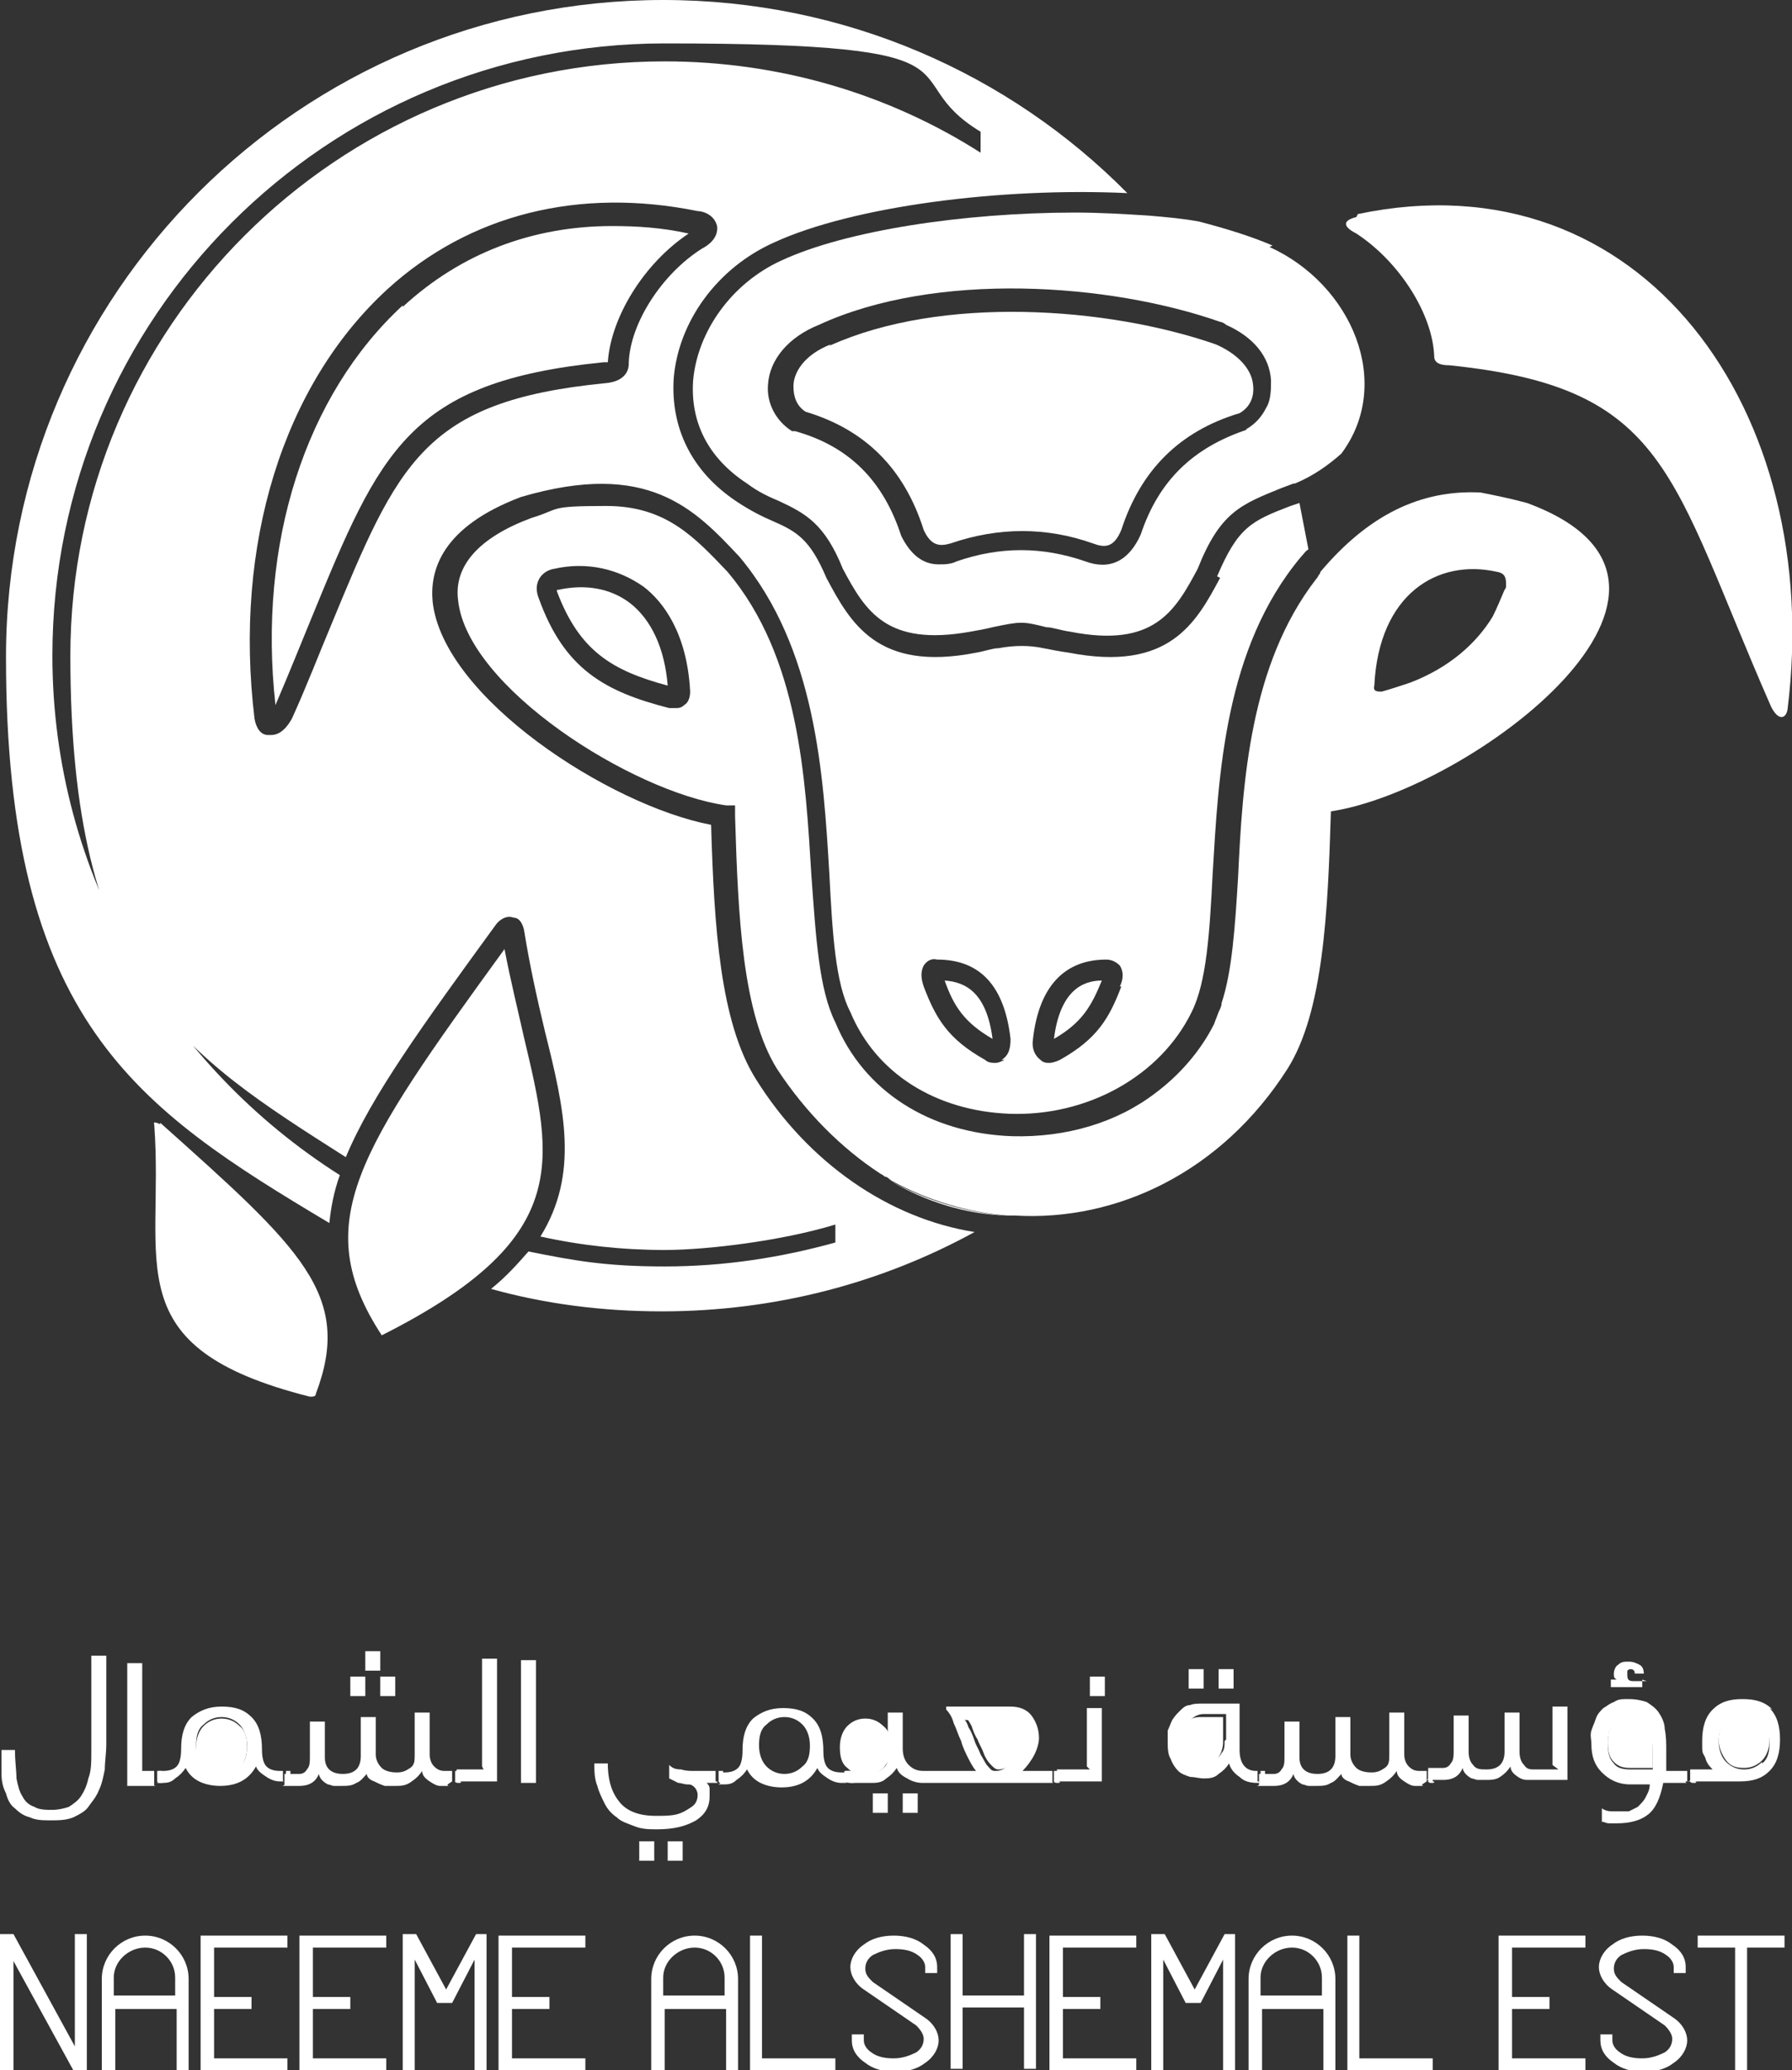 <?xml version="1.0" encoding="UTF-8"?>
<svg id="Layer_1" data-name="Layer 1" xmlns="http://www.w3.org/2000/svg" version="1.1" viewBox="0 0 119.7 138.3">
  <rect x="0" y="0" width="119.7" height="138.3" fill="#333333" stroke="none"/>
  <defs>
    <style>
      .cls-1 {
        fill: #fff;
        stroke-width: 0px;
      }
    </style>
  </defs>
  <g>
    <path class="cls-1" d="M10.7,75.1c-.2-.1-.5-.2-.4,0,.7,9.3-2.7,14.9,10.4,18.2.2,0,.4,0,.4-.2,2.5-6.6-1-9.7-10.4-18.1Z"/>
    <path class="cls-1" d="M35,69.3c-.4-1.8-.9-3.8-1.3-5.9-9.8,13.5-13.1,18.3-8.2,25.8,12.7-6.4,11.5-11.5,9.5-19.9Z"/>
    <path class="cls-1" d="M90.6,14.5c-1.2.3-.6.8,0,1.1,2.9,1.9,5.1,5.4,5.2,8.2,0,.5.5.6,1,.6,14.7,1.5,14.7,7.3,21.5,22.8.5,1,1,.8,1.1.2,2.5-19.9-9.7-37.1-28.7-33.1Z"/>
    <path class="cls-1" d="M37.2,39.4s0,0,0,0c0,0,0,0,0,.1,1.5,4,3.7,5.3,7.4,6.3-.2-2.5-1.1-4.4-2.5-5.5-1.3-1-3-1.3-4.8-.9Z"/>
    <path class="cls-1" d="M67.2,81.2c-2.7-.2-5.3-1-7.7-2.3,2.4,1.4,5,2.2,7.7,2.3Z"/>
    <path class="cls-1" d="M81.5,38.6c-1.6,3-3.4,6.3-10.1,5-.7-.1-1.2-.2-1.7-.3q-1.4-.3-3,0c-.4,0-.9.2-1.5.3-6.6,1.3-8.4-2-10-5-1.1-2.6-2-3.1-3.6-3.8-.7-.3-1.5-.7-2.4-1.3-3-2-4.4-4.9-4.2-8.2.3-3.8,2.9-7.4,6.7-9.1,5.2-2.4,15.1-3.7,23.6-3.3C67.4,4.9,56.4,0,44.3,0,20.1,0,.4,19.6.4,43.9s8.7,30.1,21.6,37.8c.1-1,.3-2.1.7-3.2C11.2,71.2,3.5,58.4,3.5,43.8,3.5,21.2,21.8,2.9,44.4,2.9s15,2.2,21.1,5.9v1.4c-6.1-3.9-13.4-6.1-21.1-6.1C22.5,4.1,4.7,21.9,4.7,43.8s7.4,26.5,18.4,33.5c1.7-4.1,5.2-8.9,10-15.5.2-.3.7-.7,1.2-.5.4,0,.6.4.7.8.4,2.5.9,4.7,1.4,6.8,1.3,5.2,2.3,9.5-.3,13.7,2.7.6,5.5.9,8.3.9s7.8-.6,11.4-1.7v1.2c-3.6,1-7.4,1.6-11.4,1.6s-6.1-.4-9.1-1c-.7.8-1.5,1.7-2.5,2.5,3.6,1,7.4,1.5,11.4,1.5,7.6,0,14.7-1.9,20.9-5.3-5.7-.9-11.1-4.6-14.6-10.2-2.4-3.8-2.8-10.2-3-17-6.8-1.3-17.9-8.5-18.6-14.9-.2-2.1.6-5,5.9-7,8.5-2.5,11.6.8,14.6,4,5.1,6.1,5.6,14.5,6,21.2.2,3.9.4,7.3,1.4,9.2,1.7,4.1,5.7,6.6,10.6,6.8,5.2.2,10.1-2.5,12.2-6.8,1-2,1.2-5.3,1.4-9.2.4-6.7.8-15.1,5.9-21.2.2-.2.3-.4.5-.5-.2-1-.4-2.1-.6-3.1l-.6.2c-2.6,1-3.5,1.4-4.9,4.7ZM42,24.3c0,.5-.3,1.2-1.6,1.3-12.1,1.2-13.8,5.3-18.3,16.2-.8,1.9-1.6,4-2.6,6.2-.5.9-1,1.1-1.4,1.1s-.1,0-.2,0c-.5,0-.8-.5-.9-1.1-1.4-11.6,1.9-22.3,8.9-28.7,5.5-5,12.8-6.8,20.7-5.2.3,0,1.1.2,1.3,1,.1.8-.6,1.3-1,1.5-2.7,1.7-4.8,5-4.9,7.6ZM67.1,70.8c-.2.1-.4.2-.6.2s-.5,0-.7-.2c-2.5-1.4-3.3-2.8-4.1-4.9-.2-.6-.2-1,0-1.4.2-.3.5-.5.9-.4,2.9,0,4.5,1.8,4.9,5.3h0c0,.6-.1,1.1-.6,1.4ZM74.9,65.9c-.8,2.1-1.6,3.5-4.1,4.9-.2.1-.5.2-.7.2s-.4,0-.6-.2c-.4-.3-.6-.8-.5-1.4.4-3.5,2.1-5.3,4.9-5.3.4,0,.7.2.9.4.2.3.3.8,0,1.4Z"/>
    <path class="cls-1" d="M55.5,23c-1.8.7-2.5,1.9-2.5,2.8,0,.7.2,1.3.8,1.7,4,1.2,6.6,3.8,7.9,7.9.5,1.1,1.1,1.1,1.8.9,3.2-1.1,6.4-1.1,9.5,0h0c.8.3,1.4.3,1.9-.9,1.3-4,3.9-6.6,7.9-7.8.7-.4,1-1.1.9-1.9-.1-1.1-1.1-2.1-2.5-2.7-7.2-2.5-18.3-3.3-25.8.1Z"/>
    <path class="cls-1" d="M85,16.4c-1.4-.6-3-1.1-4.9-1.6-1.1-.2-2.2-.3-3.4-.4-1.6-.1-3.2-.2-4.9-.2-7.4,0-15.3,1.2-19.6,3.2-3.3,1.5-5.6,4.7-5.9,8-.2,2.8,1,5.2,3.6,6.9.8.6,1.5.9,2.2,1.2,1.7.8,3,1.5,4.2,4.5,1.5,2.8,2.9,5.2,8.5,4.2.6-.1,1.1-.2,1.5-.3,1.9-.4,2-.4,3.6,0,.4,0,.9.2,1.6.3,5.6,1.1,7-1.4,8.5-4.2,1.5-3.8,2.9-4.3,5.6-5.4l.8-.3h.1c1.2-.5,2.2-1.2,3.1-2,3.5-4.7.7-11.3-4.8-13.8ZM83.5,28.7h-.2c-3.6,1.2-5.9,3.4-7.1,7-.8,1.8-2.1,2.4-3.7,1.8-2.9-1-5.7-1-8.6,0-.4.2-.8.2-1.2.2-1.1,0-1.9-.7-2.5-1.9-1.2-3.7-3.5-6-7.1-7h-.2c-1.1-.7-1.7-1.9-1.6-3.1.1-1.7,1.4-3.2,3.4-4,7.8-3.6,19.4-2.8,26.8-.2.1,0,.3.1.4.2,1.8.8,2.9,2.1,3,3.7,0,.6,0,1.3-.3,1.8-.3.6-.7,1.1-1.4,1.5Z"/>
    <path class="cls-1" d="M70.4,69.4c1.9-1.1,2.5-2.2,3.2-3.9-1.3,0-2.8.7-3.2,3.9Z"/>
    <path class="cls-1" d="M102,33.6c-1.1-.3-2.1-.5-3.1-.7-4-.2-7.5,1.5-10.7,5.3,0,0,0,.1-.1.2,0,0-.1.2-.2.3-4.4,5.7-4.9,13.5-5.2,19.9-.2,3.3-.4,6.3-1.1,8.4,0,.2-.1.4-.2.6-.1.3-.2.5-.3.8-.9,1.8-2.3,3.4-3.9,4.6-2.6,2-6,3-9.6,2.9-5.5-.2-9.9-3-11.8-7.6-1.1-2.2-1.3-5.7-1.6-9.8-.4-6.5-.8-14.6-5.6-20.3-2.2-2.3-4.1-4.4-8.1-4.4s-3,.2-5,.8c-3.5,1.3-5.2,3.2-4.9,5.5.6,5.8,11.6,12.8,17.9,13.7h.6c0,0,0,.7,0,.7.2,6.8.5,13.2,2.8,16.9,1.9,2.9,4.3,5.3,6.9,7,0,0,.2.1.3.2.2,0,.3.2.5.3,2.4,1.3,5.1,2.1,7.7,2.3,0,0,0,0,0,0,.1,0,.3,0,.4,0,0,0,0,0,.1,0,6.8.4,13.8-2.9,18.2-9.8,2.4-3.8,2.7-10.5,2.9-17.2,9.3-1.4,27.8-15.2,13.1-20.6ZM45.7,47.1c-.2.2-.4.2-.6.2s-.3,0-.4,0c-4.3-1.1-7-2.6-8.7-7.3-.2-.5-.2-.9,0-1.3.1-.2.4-.6,1-.7,2.2-.5,4.3,0,6,1.2,1.3,1,2.9,3.1,3.1,7,0,.5-.2.8-.4.9ZM100.6,39.1c0,.1,0,.2-.1.3-.3.7-.5,1.2-.8,1.8-1.1,1.8-2.9,3.4-5.5,4.4-.6.2-1.2.4-1.9.6-.3,0-.6,0-.5-.4.3-6.1,4.2-8.5,8.2-7.6.6.1.6.5.6.9Z"/>
    <path class="cls-1" d="M63.1,65.5c.6,1.7,1.3,2.8,3.2,3.9-.4-3.1-1.8-3.8-3.2-3.9Z"/>
    <path class="cls-1" d="M26.9,20.4c-6.5,6-9.7,15.9-8.5,26.7.9-2.1,1.7-4.1,2.4-5.8,4.6-11.2,6.5-15.8,19.5-17.1.2,0,.3,0,.3,0,.2-3,2.4-6.6,5.4-8.6-1.8-.4-3.5-.5-5.1-.5-5.3,0-10.1,1.8-14,5.4Z"/>
  </g>
  <g>
    <path class="cls-1" d="M5,129.2h.8v9.1h-.9l-4-7.3v7.3H0v-9.1h.9l4.1,7.5v-7.5Z"/>
    <path class="cls-1" d="M7.6,138.3h-.8v-6.1c0-1.6,1.3-2.9,2.9-2.9s2.9,1.3,2.9,2.9v6.1h-.8v-4.1h-4.1v4.1ZM7.6,133.3h4.1v-1.2c0-1.1-.9-2-2-2s-2.1.9-2.1,2v1.2Z"/>
    <path class="cls-1" d="M19.2,138.3h-5.8v-9h5.8v.8h-4.9v3.3h2.5v.8h-2.5v3.3h4.9v.8Z"/>
    <path class="cls-1" d="M25.8,138.3h-5.8v-9h5.8v.8h-4.9v3.3h2.5v.8h-2.5v3.3h4.9v.8Z"/>
    <path class="cls-1" d="M32.5,129.2v9.1h-.8v-7.4l-1.5,2.9h-1l-1.5-2.9v7.4h-.8v-9.1h.9l2,3.7,2-3.7h.9Z"/>
    <path class="cls-1" d="M39.1,138.3h-5.8v-9h5.8v.8h-4.9v3.3h2.5v.8h-2.5v3.3h4.9v.8Z"/>
    <path class="cls-1" d="M44.3,138.3h-.8v-6.1c0-1.6,1.3-2.9,2.9-2.9s2.9,1.3,2.9,2.9v6.1h-.8v-4.1h-4.1v4.1ZM44.3,133.3h4.1v-1.2c0-1.1-.9-2-2-2s-2.1.9-2.1,2v1.2Z"/>
    <path class="cls-1" d="M55.9,138.3h-5.8v-9h.8v8.2h4.9v.8Z"/>
    <path class="cls-1" d="M61.7,136.2c0-.3-.2-.6-.5-.9l-3.5-2.4c-.6-.4-.9-1-.9-1.5s.3-1.1.9-1.5c.5-.4,1.2-.6,2-.6s1.5.2,2,.6c.6.4.9.9.9,1.5v.4s-.8,0-.8,0v-.4c0-.3-.2-.6-.5-.8-.4-.3-.9-.4-1.5-.4s-1.1.2-1.5.4c-.3.2-.5.5-.5.9s.2.6.5.9l3.5,2.4c.6.4.9,1,.9,1.5s-.3,1.1-.9,1.5c-.5.4-1.2.6-2,.6s-1.5-.2-2-.6c-.6-.4-.9-.9-.9-1.5v-.4s.8,0,.8,0v.4c0,.3.2.6.5.8.4.3.9.4,1.5.4s1.1-.2,1.5-.4c.3-.2.5-.5.5-.9Z"/>
    <path class="cls-1" d="M68.4,129.2h.8v9h-.8v-4.1h-4.1v4.1h-.8v-9h.8v4.1h4.1v-4.1Z"/>
    <path class="cls-1" d="M75.9,138.3h-5.8v-9h5.8v.8h-4.9v3.3h2.5v.8h-2.5v3.3h4.9v.8Z"/>
    <path class="cls-1" d="M82.5,129.2v9.1h-.8v-7.4l-1.5,2.9h-1l-1.5-2.9v7.4h-.8v-9.1h.9l2,3.7,2-3.7h.9Z"/>
    <path class="cls-1" d="M84.2,138.3h-.8v-6.1c0-1.6,1.3-2.9,2.9-2.9s2.9,1.3,2.9,2.9v6.1h-.8v-4.1h-4.1v4.1ZM84.2,133.3h4.1v-1.2c0-1.1-.9-2-2-2s-2.1.9-2.1,2v1.2Z"/>
    <path class="cls-1" d="M95.8,138.3h-5.8v-9h.8v8.2h4.9v.8Z"/>
    <path class="cls-1" d="M105.9,138.3h-5.8v-9h5.8v.8h-4.9v3.3h2.5v.8h-2.5v3.3h4.9v.8Z"/>
    <path class="cls-1" d="M111.7,136.2c0-.3-.2-.6-.5-.9l-3.5-2.4c-.6-.4-.9-1-.9-1.5s.3-1.1.9-1.5c.5-.4,1.2-.6,2-.6s1.5.2,2,.6c.6.4.9.9.9,1.5v.4s-.8,0-.8,0v-.4c0-.3-.2-.6-.5-.8-.4-.3-.9-.4-1.5-.4s-1.1.2-1.5.4c-.3.2-.5.5-.5.9s.2.6.5.9l3.5,2.4c.6.4.9,1,.9,1.5s-.3,1.1-.9,1.5c-.5.4-1.2.6-2,.6s-1.5-.2-2-.6c-.6-.4-.9-.9-.9-1.5v-.4s.8,0,.8,0v.4c0,.3.2.6.5.8.4.3.9.4,1.5.4s1.1-.2,1.5-.4c.3-.2.5-.5.5-.9Z"/>
    <path class="cls-1" d="M115.9,138.3v-8.2h-2.5v-.8h5.8v.8h-2.5v8.2h-.8Z"/>
  </g>
  <g>
    <path class="cls-1" d="M108.9,114.5c-.5,0-.9.2-1.1.5-.3.4-.4.8-.4,1.4s.1,1,.4,1.3c.3.3.6.4,1.1.4h1.5c0-.3,0-.8,0-1.3,0-.8-.1-1.4-.4-1.8-.2-.4-.6-.6-1.1-.6Z"/>
    <path class="cls-1" d="M68.1,115.1c-.2-.2-.4-.3-.8-.3h-2.7c0,0,.2.3.3.5.1.3.2.6.4.9.1.3.3.6.4.9.1.3.3.6.5.8.2.2.3.3.5.3.3,0,.6-.1.9-.4.3-.3.5-.6.7-.9.2-.4.3-.7.3-1s0-.6-.3-.8Z"/>
    <path class="cls-1" d="M79.3,115.1c-.3.3-.4.7-.4,1.2s.1.8.4,1.1c.3.3.6.4,1,.4s.5,0,.7-.1c.2,0,.4-.3.5-.5.1-.2.2-.5.2-.8v-1.7h-1.5c-.4,0-.8.1-1,.5Z"/>
    <path class="cls-1" d="M57.8,114.8c-.5,0-.9.2-1.2.5-.3.3-.5.8-.5,1.4s.1,1.1.5,1.4c.3.3.7.5,1.2.5s.9-.2,1.2-.5c.3-.3.5-.8.5-1.4s-.1-1.1-.5-1.4c-.3-.3-.7-.5-1.2-.5Z"/>
    <path class="cls-1" d="M14.8,114.8c-.5,0-.9.2-1.2.5-.3.3-.5.8-.5,1.4s.1,1.1.5,1.4c.3.3.7.5,1.2.5s.9-.2,1.2-.5c.3-.3.5-.8.5-1.4s-.1-1.1-.5-1.4c-.3-.3-.7-.5-1.2-.5Z"/>
    <path class="cls-1" d="M116.5,114.4c-.5,0-.9.2-1.2.5-.3.3-.5.8-.5,1.3s.2,1,.5,1.4c.3.4.7.5,1.2.5s.9-.2,1.2-.5c.3-.3.5-.8.5-1.4s-.1-1.1-.5-1.4c-.3-.3-.7-.5-1.2-.5Z"/>
    <path class="cls-1" d="M18.9,119v-.6c0,0,0-.1,0-.1,0,0,.1,0,.2,0,0,0,0,0,0,0h-.4c-.4,0-.7-.1-.9-.3-.2-.2-.3-.6-.3-1.1h0c0-1-.2-1.7-.7-2.2-.5-.5-1.1-.7-2-.7s-1.5.3-2,.7c-.5.5-.7,1.2-.7,2.1h0c0,.6-.1,1-.3,1.2-.2.2-.5.3-.9.3h-.4s0,0,0,0c0,0,0,0,.1,0,0,0,0,0,0,0,0,0,0,0,0,.1v.6c0,0,0,.1-.2.1,0,0,0,0,0,0h.4c.3,0,.6,0,.9-.3.3-.2.5-.4.7-.7.2.4.5.7.9.9.4.2.9.3,1.4.3,1.1,0,1.9-.4,2.4-1.3.1.3.4.5.7.7.3.2.6.3.9.3h.4s0,0,0,0c-.2,0-.2,0-.2-.1ZM16,118c-.3.3-.7.5-1.2.5s-.9-.2-1.2-.5c-.3-.3-.5-.8-.5-1.4s.1-1.1.5-1.4c.3-.3.7-.5,1.2-.5s.9.2,1.2.5c.3.3.5.8.5,1.4s-.1,1.1-.5,1.4Z"/>
    <path class="cls-1" d="M30.2,119v-.6c0,0,0-.1,0-.1,0,0,.1,0,.2,0,0,0,0,0,0,0h-.7c-.3,0-.5-.1-.7-.3-.2-.2-.3-.5-.3-.8v-2.8h-1v2.8c0,.4,0,.7-.3.9s-.5.3-.9.3-.8-.1-1-.3c-.2-.2-.4-.5-.4-.9v-2.5h-1v2.6c0,.4-.1.7-.3.9-.2.2-.5.3-.9.3-.8,0-1.2-.4-1.2-1.1v-2.4h-1v2.3c0,.4,0,.7-.2.9-.1.2-.3.3-.5.3h-1.1s0,0,0,0c0,0,0,0,.1,0,0,0,0,0,0,0,0,0,0,0,0,.1v.6c0,0,0,.1-.2.1,0,0,0,0,0,0h1.2c.7,0,1.1-.3,1.3-.8h0c0,.1.1.3.2.4.1.1.2.2.4.3.1,0,.3.1.4.1.1,0,.3,0,.5,0,.4,0,.7,0,1-.2.3-.1.5-.4.7-.6h0c0,.2.2.4.5.5.2.1.4.2.7.3.2,0,.4,0,.7,0,.4,0,.7,0,1.1-.3.3-.2.5-.4.7-.7h0c0,.3.2.5.5.7.3.2.5.3.7.3h.7s0,0,0,0c-.2,0-.2,0-.2-.1Z"/>
    <path class="cls-1" d="M19.4,119v-.6s0,0,0-.1c0,0,0,0,0,0,0,0,0,0-.1,0,0,0-.1,0-.2,0,0,0,0,0,0,.1v.6c0,0,0,.1.2.1.2,0,.2,0,.2-.1Z"/>
    <rect class="cls-1" x="44.6" y="123" width="1" height="1.3"/>
    <path class="cls-1" d="M32.3,118.2h-1.9s0,0,0,0c0,0,0,0,.1,0,0,0,0,0,0,0,0,0,0,0,0,.1v.6c0,0,0,.1-.2.1,0,0,0,0,0,0h2.9v-8.2h-1v7.2Z"/>
    <path class="cls-1" d="M30.7,119v-.6s0,0,0-.1c0,0,0,0,0,0,0,0,0,0-.1,0,0,0-.1,0-.2,0,0,0,0,0,0,.1v.6c0,0,0,.1.2.1.2,0,.2,0,.2-.1Z"/>
    <rect class="cls-1" x="34.8" y="110.9" width="1" height="8.2"/>
    <rect class="cls-1" x="42.7" y="123" width="1" height="1.3"/>
    <path class="cls-1" d="M6.1,117c0,.7,0,1.3-.2,1.8-.1.5-.3.9-.5,1.2-.2.3-.5.5-.8.7-.3.1-.7.2-1.1.2s-.9,0-1.2-.2c-.3-.1-.6-.3-.8-.7-.2-.3-.3-.7-.4-1.2,0-.5-.1-1.1-.1-1.9h-.9c0,.6,0,1.2,0,1.6,0,.5.1.9.3,1.3.1.4.3.8.6,1,.3.3.6.5,1,.6.4.2.9.2,1.4.2s1,0,1.5-.2c.4-.2.8-.4,1-.7s.5-.6.7-1.1c.2-.4.3-.9.4-1.4,0-.5.1-1.1.1-1.7v-5.9h-1v6Z"/>
    <path class="cls-1" d="M10.8,119v-.6s0,0,0-.1c0,0,0,0,0,0,0,0,0,0-.1,0s-.1,0-.2,0c0,0,0,0,0,.1v.6c0,0,0,.1.2.1.2,0,.2,0,.2-.1Z"/>
    <rect class="cls-1" x="81.4" y="111.5" width="1" height="1.3"/>
    <path class="cls-1" d="M110,112.3h-.9c-.3,0-.4-.1-.4-.4s0-.2,0-.3c0,0,.1-.1.2-.1.2,0,.3.1.3.3h.6c0-.3-.1-.5-.3-.6s-.4-.2-.7-.2-.5,0-.7.2c-.2.1-.3.4-.3.6s0,.3.2.4h0s-.4,0-.4,0v.5h2.1v-.5Z"/>
    <rect class="cls-1" x="24.4" y="110.3" width="1" height="1.3"/>
    <rect class="cls-1" x="79.4" y="111.5" width="1" height="1.3"/>
    <path class="cls-1" d="M10.3,119v-.6c0,0,0-.1,0-.1,0,0,.1,0,.2,0,0,0,0,0,0,0h-1v-7.2h-1v8.2h2s0,0,0,0c-.2,0-.2,0-.2-.1Z"/>
    <rect class="cls-1" x="58.3" y="119.8" width="1" height="1.3"/>
    <rect class="cls-1" x="25.4" y="112" width="1" height="1.3"/>
    <rect class="cls-1" x="23.4" y="112" width="1" height="1.3"/>
    <path class="cls-1" d="M72.8,118.2h-2.3s0,0,0,0c0,0,0,0,.1,0,0,0,0,0,0,0,0,0,0,0,0,.1v.6c0,0,0,.1-.2.1,0,0,0,0,0,0h3.2v-4.9h-1v3.9Z"/>
    <rect class="cls-1" x="72.8" y="112" width="1" height="1.3"/>
    <path class="cls-1" d="M113.2,119v-.6s0,0,0-.1c0,0,0,0,0,0,0,0,0,0-.1,0,0,0-.1,0-.2,0,0,0,0,0,0,.1v.6c0,0,0,.1.2.1.2,0,.2,0,.2-.1Z"/>
    <path class="cls-1" d="M112.7,119v-.6c0,0,0-.1,0-.1,0,0,.1,0,.2,0,0,0,0,0,0,0h-1.6c0-.5,0-.9,0-1.3,0-.6,0-1-.1-1.5,0-.4-.2-.8-.4-1.1-.2-.3-.5-.5-.8-.7-.3-.1-.7-.2-1.2-.2s-.7,0-1,.2c-.3.1-.5.3-.7.4-.2.2-.4.4-.5.7-.1.3-.2.5-.3.8s0,.6,0,.9c0,.8.2,1.4.7,1.9.5.5,1.1.8,1.9.8h1.3c0,.4-.2.7-.3.9-.1.2-.3.4-.5.6-.2.1-.4.2-.6.3-.2,0-.5,0-.9,0s-.6,0-.9-.2v.9h.1c0,0,.2.1.4.1.2,0,.4,0,.5,0,.9,0,1.6-.2,2.1-.6.5-.4.8-1.1,1-2.1h1.7s0,0,0,0c-.2,0-.2,0-.2-.1ZM110.4,118.2h-1.5c-.5,0-.9-.1-1.1-.4-.3-.3-.4-.7-.4-1.3s.1-1.1.4-1.4c.3-.4.6-.5,1.1-.5s.9.2,1.1.6c.2.4.4,1,.4,1.8s0,1,0,1.3Z"/>
    <path class="cls-1" d="M84,119v-.6c0,0,0-.1,0-.1,0,0,.1,0,.2,0,0,0,0,0,0,0h-.3c-.7,0-1.1-.5-1.1-1.4v-3.1h-2.4c-.3,0-.7,0-.9.1-.3,0-.5.2-.7.4-.2.2-.3.3-.5.6-.1.2-.2.5-.3.7,0,.3,0,.5,0,.8s0,.8.2,1.1c.1.3.3.6.5.8.2.2.5.3.8.4.3,0,.6.1.9.1s.7,0,1-.3c.3-.2.5-.4.7-.7.1.4.4.7.7.9.3.3.7.4,1.2.4h.3s0,0,0,0c-.2,0-.2,0-.2-.1ZM81.8,116.3c0,.3,0,.6-.2.8-.1.2-.3.4-.5.5-.2,0-.5.1-.7.1-.4,0-.7-.1-1-.4-.3-.3-.4-.6-.4-1.1s.1-.9.4-1.2c.3-.3.6-.5,1-.5h1.5v1.7Z"/>
    <path class="cls-1" d="M70.7,119v-.6s0,0,0-.1c0,0,0,0,0,0,0,0,0,0-.1,0,0,0-.1,0-.2,0,0,0,0,0,0,.1v.6c0,0,0,.1.2.1.2,0,.2,0,.2-.1Z"/>
    <path class="cls-1" d="M104.1,118.2h-1.6c-.3,0-.5,0-.7-.3-.2-.2-.3-.5-.3-.9v-2.6h-1v2.6c0,.4-.1.7-.3.9-.2.2-.5.3-.9.3s-.7,0-.9-.3c-.2-.2-.3-.5-.3-.9v-2.4h-1v2.3c0,.4,0,.7-.2.9-.1.2-.3.3-.5.3h-1.1s0,0,0,0c0,0,0,0,.1,0,0,0,0,0,0,0,0,0,0,0,0,.1v.6c0,0,0,.1-.2.1,0,0,0,0,0,0h1.2c.7,0,1.1-.3,1.3-.8h0c0,.1.1.3.2.4.1.1.2.2.4.3.1,0,.3.1.4.1.1,0,.3,0,.5,0,.4,0,.7,0,1-.2.3-.2.5-.4.7-.7h0c0,.3.2.5.5.7.3.2.5.2.7.2h2.6v-4.9h-1v3.9Z"/>
    <path class="cls-1" d="M95.7,119v-.6s0,0,0-.1c0,0,0,0,0,0,0,0,0,0-.1,0,0,0-.1,0-.2,0,0,0,0,0,0,.1v.6c0,0,0,.1.2.1.2,0,.2,0,.2-.1Z"/>
    <path class="cls-1" d="M84.5,119v-.6s0,0,0-.1c0,0,0,0,0,0,0,0,0,0-.1,0,0,0-.1,0-.2,0,0,0,0,0,0,.1v.6c0,0,0,.1.2.1.2,0,.2,0,.2-.1Z"/>
    <path class="cls-1" d="M95.3,119v-.6c0,0,0-.1,0-.1,0,0,.1,0,.2,0,0,0,0,0,0,0h-.7c-.3,0-.5-.1-.7-.3-.2-.2-.3-.5-.3-.8v-2.8h-1v2.8c0,.4,0,.7-.3.9s-.5.3-.9.3-.8-.1-1-.3c-.2-.2-.4-.5-.4-.9v-2.5h-1v2.6c0,.4-.1.7-.3.9-.2.2-.5.3-.9.3-.8,0-1.2-.4-1.2-1.1v-2.4h-1v2.3c0,.4,0,.7-.2.9-.1.2-.3.3-.5.3h-1.1s0,0,0,0c0,0,0,0,.1,0,0,0,0,0,0,0,0,0,0,0,0,.1v.6c0,0,0,.1-.2.1,0,0,0,0,0,0h1.2c.7,0,1.1-.3,1.3-.8h0c0,.1.1.3.2.4.1.1.2.2.4.3.1,0,.3.1.4.1.1,0,.3,0,.5,0,.4,0,.7,0,1-.2.3-.1.5-.4.7-.6h0c0,.2.2.4.5.5.2.1.4.2.7.3.2,0,.4,0,.7,0,.4,0,.7,0,1.1-.3.3-.2.5-.4.7-.7h0c0,.3.2.5.5.7.3.2.5.3.7.3h.7s0,0,0,0c-.2,0-.2,0-.2-.1Z"/>
    <path class="cls-1" d="M57,119v-.6s0,0,0-.1c0,0,0,0-.1,0,0,0-.1,0-.2,0s-.2,0-.3,0c0,0,0,0,0,.1v.6c0,0,.1.1.4.1.2,0,.4,0,.4-.1Z"/>
    <path class="cls-1" d="M47.8,119v-.6c0,0,0-.1,0-.1,0,0,.1,0,.2,0,0,0,0,0,0,0h-1.6c-.3,0-.6,0-.9-.1-.4,0-.6-.1-.8-.3v.9c.2.1.4.2.6.3.2,0,.4.1.6.1s.3,0,.5.2c.1.1.2.3.2.5,0,.3-.1.6-.4.8-.3.2-.6.4-1,.5-.4.1-.8.1-1.4.1-1.1,0-1.9-.3-2.4-.9-.5-.6-.8-1.4-.8-2.6h-.9c0,.5,0,1,.2,1.5.1.4.3.8.5,1.2.2.4.5.7.8.9.3.3.7.4,1.2.6s1,.2,1.5.2c1.1,0,1.9-.2,2.6-.6.6-.4.9-.9.9-1.6s0-.3,0-.5c0-.2-.1-.3-.2-.4h.9s0,0,0,0c-.2,0-.2,0-.2-.1Z"/>
    <path class="cls-1" d="M48.3,119v-.6s0,0,0-.1c0,0,0,0,0,0,0,0,0,0-.1,0,0,0-.1,0-.2,0,0,0,0,0,0,.1v.6c0,0,0,.1.2.1.2,0,.2,0,.2-.1Z"/>
    <path class="cls-1" d="M118.4,114.2c-.5-.5-1.1-.7-2-.7s-1.5.2-2,.7c-.5.5-.7,1.2-.7,2.1s0,.7.2,1.1c.1.4.3.6.5.8h0s-1.6,0-1.6,0c0,0,0,0,0,0,0,0,0,0,.1,0,0,0,0,0,0,0,0,0,0,0,0,.1v.6c0,0,0,.1-.2.1,0,0,0,0,0,0h3.5c.9,0,1.5-.2,2-.7s.7-1.2.7-2.1-.2-1.6-.7-2.1ZM117.7,117.7c-.3.3-.7.5-1.2.5s-.9-.2-1.2-.5c-.3-.3-.5-.8-.5-1.4s.2-1,.5-1.3c.3-.3.7-.5,1.2-.5s.9.2,1.2.5c.3.3.5.8.5,1.4s-.1,1.1-.5,1.4Z"/>
    <path class="cls-1" d="M70.3,119v-.6c0,0,0-.1,0-.1,0,0,.1,0,.2,0,0,0,0,0,0,0h-2.2s0,0,0,0c.3-.3.6-.7.8-1.1.2-.4.3-.8.3-1.1,0-.6-.2-1.1-.5-1.5-.3-.4-.8-.6-1.4-.6h-4.3v.2c.2.2.4.5.5.9.2.4.3.8.5,1.2.1.4.3.8.5,1.2.2.4.4.7.5.8h0s-3,0-3,0h-.5c-.4,0-.7-.1-1-.4-.3-.3-.4-.7-.4-1.1v-2.4h-1v2.8c0,.4,0,.7-.3.9-.2.2-.4.3-.7.3h-1.7s0,0,0,0c0,0,0,0,0,0h-.4c-.4,0-.7-.1-.9-.3s-.3-.6-.3-1.1h0c0-1-.2-1.7-.7-2.2-.5-.5-1.1-.7-2-.7s-1.5.3-2,.7c-.5.5-.7,1.2-.7,2.1h0c0,.6-.1,1-.3,1.2s-.5.3-.9.3h-.4s0,0,0,0c0,0,0,0,.1,0,0,0,0,0,0,0,0,0,0,0,0,.1v.6c0,0,0,.1-.2.1,0,0,0,0,0,0h.4c.3,0,.6,0,.9-.3.3-.2.5-.4.7-.7.2.4.5.7.9.9.4.2.9.3,1.4.3,1.1,0,1.9-.4,2.4-1.3.1.3.4.5.7.7.3.2.6.3.9.3h.4s0,0,0,0c0,0,0,0,0,0h1.6c.3,0,.7,0,1-.3.3-.2.5-.4.7-.7.1.3.3.5.7.7.3.2.7.3,1,.3h8.9s0,0,0,0c-.2,0-.2,0-.2-.1ZM53.6,118c-.3.3-.7.5-1.2.5s-.9-.2-1.2-.5c-.3-.3-.5-.8-.5-1.4s.1-1.1.5-1.4c.3-.3.7-.5,1.2-.5s.9.2,1.2.5c.3.3.5.8.5,1.4s-.1,1.1-.5,1.4ZM56.9,119c0,0,0,.1-.2.1-.2,0-.2,0-.2-.1v-.6c0,0,0-.1,0-.1,0,0,.1,0,.2,0,0,0,0,0,.1,0,0,0,0,0,0,0,0,0,0,0,0,.1v.6ZM67.4,117.9c-.3.3-.6.4-.9.4s-.3-.1-.5-.3c-.2-.2-.3-.5-.5-.8-.1-.3-.3-.6-.4-.9-.1-.3-.2-.6-.4-.9-.1-.3-.2-.5-.3-.5h2.7c.4,0,.7,0,.8.3.2.2.3.5.3.8s0,.7-.3,1c-.2.4-.4.7-.7.9Z"/>
    <rect class="cls-1" x="60.3" y="119.8" width="1" height="1.3"/>
  </g>
</svg>